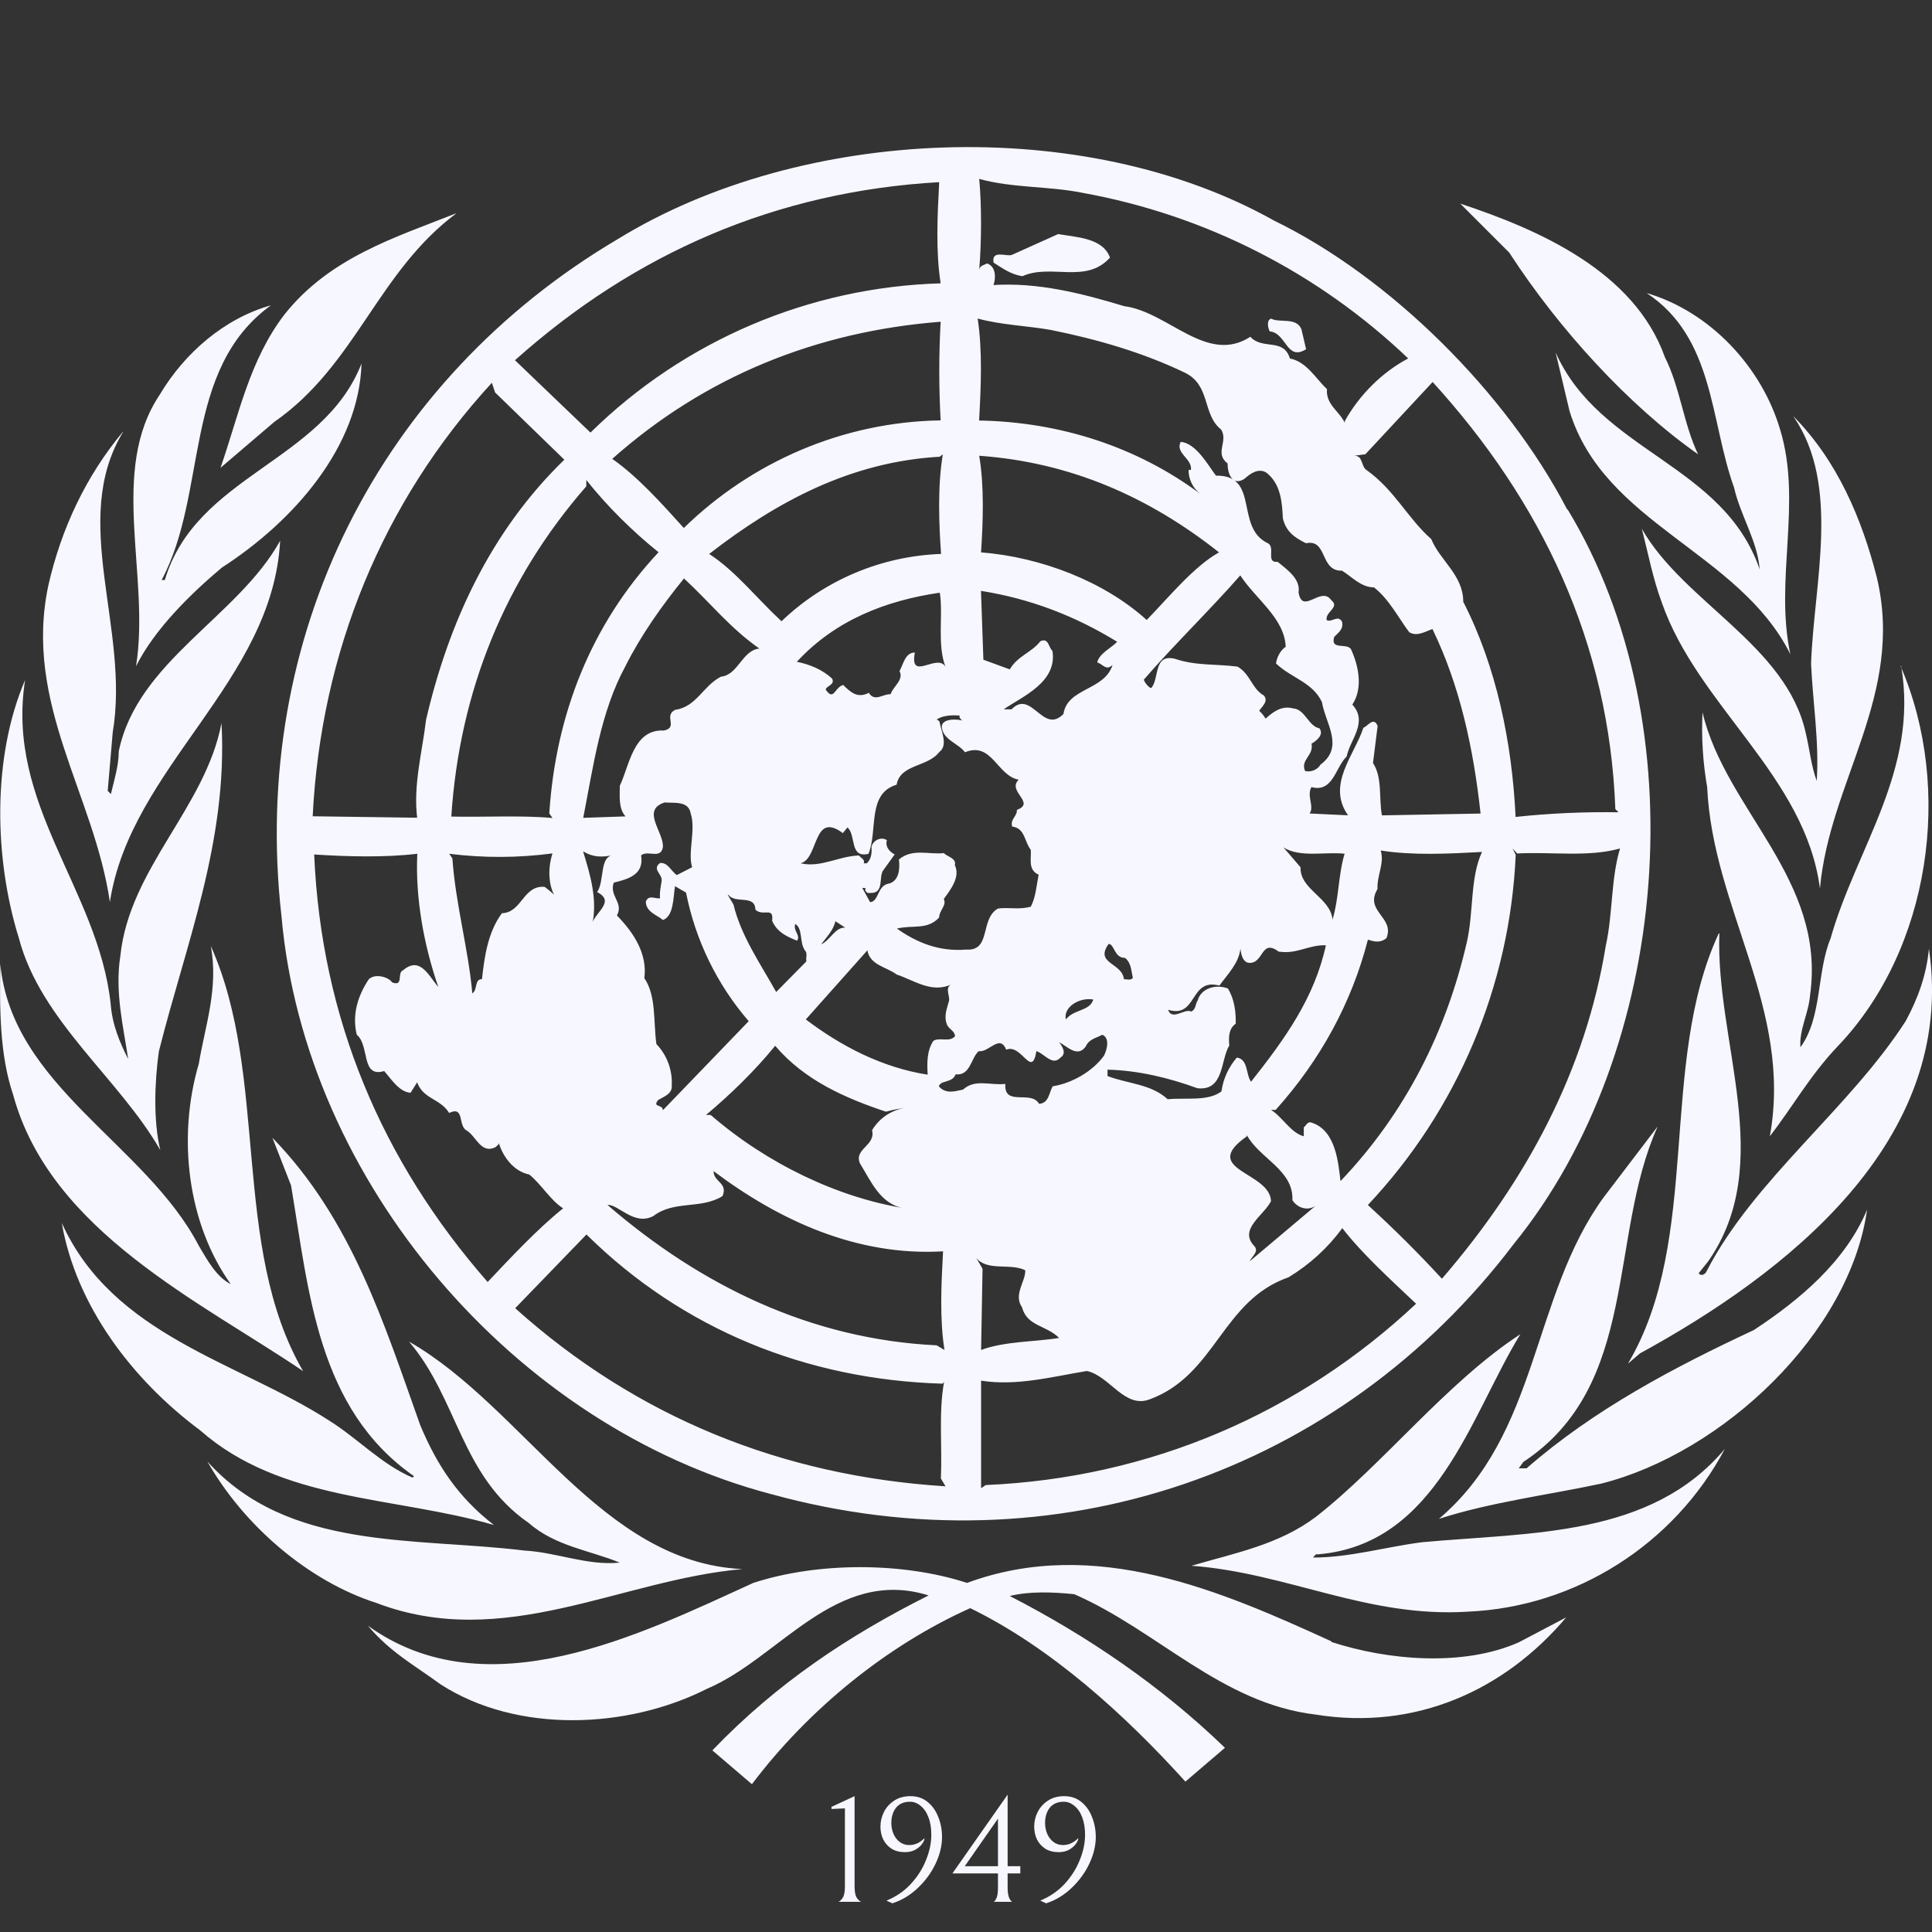<svg width="64" height="64" viewBox="0 0 64 64" fill="none" xmlns="http://www.w3.org/2000/svg">
<rect x="0" y="0" width="64" height="64" fill="#333333" stroke="none"/>
<g clip-path="url(#clip0_9_162)">
<path d="M51.932 16.88C56.24 23.984 55.342 34.806 50.152 41.2C44.406 48.788 34.932 52.08 25.552 49.496C17.044 47.266 10.104 39.146 9.326 30.366C8.266 21.056 12.594 12.57 20.466 7.92C26.532 4.19 35.89 3.766 42.202 7.306C46.038 9.17 49.896 12.994 51.914 16.876L51.932 16.88ZM32.438 5.928C32.518 6.778 32.518 7.968 32.438 8.938C32.462 8.784 32.604 8.784 32.698 8.726C32.994 8.832 32.994 9.198 32.91 9.446H32.85C34.37 9.34 35.836 9.718 37.24 10.142C38.704 10.33 39.98 12.09 41.42 11.156C41.82 11.604 42.52 11.18 42.73 11.876C43.284 11.982 43.58 12.536 43.958 12.89C43.91 13.398 44.382 13.634 44.548 14.01V13.95C45.032 13.076 45.798 12.322 46.648 11.874C43.665 9.026 39.91 7.117 35.85 6.386C34.75 6.162 33.526 6.232 32.44 5.926L32.438 5.928ZM17.06 11.934L19.56 14.33C22.665 11.278 26.808 9.512 31.16 9.386C30.994 8.326 31.054 7.12 31.112 6.034C25.732 6.34 21.046 8.37 17.058 11.934H17.06ZM48.368 6.74L49.996 8.368C51.648 10.916 53.962 13.442 56.25 15.048C55.766 14.034 55.66 12.842 55.15 11.828C54.136 8.984 50.97 7.604 48.364 6.742L48.368 6.74ZM15.128 7.06C13.108 7.86 10.928 8.524 9.428 10.412C8.26 11.932 7.908 13.764 7.304 15.498L9.084 13.978C11.798 12.09 12.504 9.01 15.124 7.062L15.128 7.06ZM35.048 7.756L33.528 8.44C33.362 8.52 32.832 8.252 32.914 8.7C33.21 8.888 33.504 9.1 33.87 9.148C34.826 8.724 35.97 9.42 36.77 8.534C36.534 7.884 35.684 7.862 35.05 7.754L35.048 7.756ZM54.542 9.704C56.796 11.19 56.642 13.928 57.442 16.148C57.654 17.08 58.222 17.928 58.292 18.862C57.088 15.358 53.006 14.982 51.532 11.676L51.992 13.612C53.136 17.364 57.612 18.272 59.308 21.672C58.776 19.218 59.708 16.644 58.968 14.226C58.354 12.15 56.644 10.32 54.542 9.706V9.704ZM5.306 13.054C3.586 15.58 4.986 19.074 4.506 22.07C5.12 20.842 6.312 19.674 7.35 18.802C9.746 17.256 11.894 14.79 11.976 12.042C10.7 15.308 6.5 15.734 5.46 19.214H5.354C6.9 16.322 6.026 12.254 8.974 10.114C7.428 10.55 6.118 11.694 5.304 13.054H5.306ZM32.386 10.554C32.552 11.614 32.492 12.89 32.434 13.93C35.124 13.978 37.674 14.804 39.774 16.37C39.649 16.277 39.548 16.156 39.478 16.017C39.408 15.877 39.372 15.724 39.372 15.568H39.452C39.5 15.188 38.92 15.014 39.112 14.636C39.62 14.684 39.998 15.38 40.28 15.756C41.744 15.732 40.894 17.476 42 17.996C42.26 18.126 41.92 18.656 42.32 18.61C42.66 18.882 43.088 19.19 43.016 19.624C43.146 20.392 43.76 19.388 44.102 19.884C44.398 20.12 43.89 20.264 43.948 20.544C44.136 20.624 44.314 20.356 44.456 20.592C44.516 20.852 44.326 20.958 44.196 21.1C44.066 21.548 44.596 21.288 44.75 21.5C44.986 22.008 45.174 22.774 44.798 23.34C45.33 23.92 44.718 24.508 44.61 25.06C44.23 25.426 44.162 26.264 43.442 26.074C43.276 26.37 43.548 26.714 43.382 26.948L44.656 27.008C43.936 25.994 44.868 25.014 45.164 24.108C45.318 24.048 45.504 23.728 45.636 24.048L45.482 25.276C45.802 25.76 45.67 26.444 45.778 27.01L49.046 26.95C48.81 24.79 48.362 22.714 47.452 20.838C47.216 20.918 46.944 21.098 46.684 20.944C46.318 20.46 46.024 19.858 45.516 19.458C45.092 19.458 44.796 19.118 44.456 18.904C43.712 18.928 43.984 17.844 43.264 17.996C42.884 17.808 42.604 17.616 42.496 17.17C42.472 16.662 42.436 16.026 41.942 15.65C41.67 15.496 41.41 15.698 41.222 15.862C40.822 16.122 40.656 15.674 40.668 15.354C40.22 15.014 40.692 14.634 40.456 14.234C39.816 13.726 40.116 12.77 39.252 12.346C37.848 11.674 36.372 11.246 34.812 10.93C34.022 10.79 33.148 10.764 32.382 10.55L32.386 10.554ZM42.11 10.554C41.944 10.602 42.004 10.874 42.062 10.978C42.616 11.026 42.616 11.978 43.266 11.568L43.112 10.908C42.946 10.494 42.38 10.708 42.108 10.554H42.11ZM20.28 15.2C21.13 15.79 21.956 16.72 22.652 17.49C24.892 15.306 27.916 13.974 31.16 13.926C31.1 12.866 31.1 11.72 31.16 10.658C27.054 10.978 23.36 12.464 20.28 15.202V15.2ZM47.46 12.652L45.23 15.048L44.864 15.096C45.16 15.096 45.076 15.436 45.264 15.568C46.196 16.228 46.624 17.162 47.412 17.858C47.708 18.578 48.472 19.05 48.472 19.934C49.572 22.082 50.088 24.594 50.206 27.062C51.339 26.941 52.477 26.89 53.616 26.908L53.51 26.802C53.31 21.292 51.056 16.602 47.456 12.652H47.46ZM16.4 13L16.294 12.68C12.674 16.62 10.63 21.6 10.358 27.04L13.818 27.088C13.688 25.988 13.984 24.928 14.114 23.842C14.858 20.642 16.238 17.612 18.694 15.228L16.4 13ZM59.414 13.8C60.984 16.09 60.086 19.31 59.994 21.99C60.054 23.29 60.266 24.574 60.182 25.87C59.994 25.362 59.946 24.81 59.816 24.276C59.176 21.376 55.768 19.946 54.388 17.516C54.6 18.342 54.754 19.168 55.048 19.956C56.24 23.39 59.804 25.702 60.288 29.432C60.608 25.868 63.088 23.024 62.176 19.142C61.68 17.194 60.876 15.282 59.416 13.796L59.414 13.8ZM4.08 14.294C2.852 15.76 2.026 17.516 1.6 19.4C0.774 23.306 3.12 26.316 3.64 29.88C4.324 25.408 9.032 22.588 9.28 17.914C7.88 20.44 4.548 21.902 3.934 24.888C3.934 25.372 3.78 25.844 3.674 26.304L3.568 26.198L3.734 24.262C4.314 20.816 2.294 17.252 4.074 14.314L4.08 14.294ZM31.234 15.05L31.128 15.13C28.202 15.296 25.758 16.594 23.492 18.35C24.366 18.916 25.062 19.814 25.888 20.58C27.304 19.22 29.192 18.42 31.174 18.35C31.104 17.382 31.054 16.084 31.234 15.046V15.05ZM32.438 15.098C32.604 16.09 32.568 17.258 32.498 18.298C34.468 18.452 36.57 19.254 37.986 20.538C38.73 19.77 39.556 18.758 40.382 18.298C38.058 16.458 35.45 15.312 32.442 15.098H32.438ZM19.422 15.898V16.11C16.732 19.19 15.222 22.896 14.95 27.05C16.05 27.074 17.262 27.002 18.302 27.098L18.196 26.944C18.408 23.652 19.596 20.664 21.816 18.294C20.92 17.574 20.096 16.748 19.42 15.898H19.422ZM41.088 19.058C40.088 20.202 38.834 21.418 37.888 22.518C37.948 22.672 38.124 22.838 38.148 22.778C38.408 22.458 38.208 21.658 38.916 21.822C39.612 22.058 40.226 21.988 40.992 22.082C41.416 22.318 41.476 22.826 41.866 23.038C42.032 23.226 41.806 23.404 41.712 23.546C41.796 23.621 41.867 23.709 41.924 23.806C42.136 23.618 42.432 23.358 42.832 23.466C43.232 23.49 43.34 24.056 43.706 24.126C43.872 24.338 43.6 24.55 43.446 24.634C43.526 25.034 43.066 25.166 43.234 25.542C43.446 25.59 43.658 25.482 43.742 25.33C44.542 24.74 43.908 23.97 43.79 23.254C43.47 22.594 42.798 22.474 42.27 21.98C42.294 21.768 42.424 21.532 42.59 21.426C42.554 20.482 41.598 19.846 41.09 19.066L41.088 19.058ZM22.656 19.164C21.936 20.05 21.24 21.028 20.72 22.064C19.894 23.584 19.66 25.356 19.32 27.092L20.72 27.044C20.484 26.772 20.532 26.384 20.532 26.03C20.852 25.358 20.98 24.142 21.996 24.2C22.48 24.094 21.972 23.716 22.362 23.516C23.082 23.41 23.27 22.736 23.882 22.416C24.462 22.356 24.578 21.542 25.156 21.484C24.188 20.812 23.528 19.964 22.656 19.16V19.164ZM32.496 19.564L32.576 21.854L33.45 22.174C33.71 21.726 34.17 21.62 34.464 21.242C34.736 21.112 34.736 21.454 34.864 21.562C35.03 22.602 33.864 23.072 33.248 23.498H33.508C34.168 22.814 34.548 24.348 35.228 23.652C35.358 22.778 36.588 22.884 36.856 22.024C36.644 22.236 36.536 22 36.348 21.944C36.408 21.648 36.82 21.46 37.008 21.26C35.608 20.4 34.128 19.832 32.488 19.572L32.496 19.564ZM31.128 19.634C29.348 19.894 27.668 20.542 26.396 21.924C26.82 22.004 27.246 22.184 27.564 22.478C27.67 22.69 27.376 22.714 27.352 22.844C27.624 23.244 27.648 22.764 27.932 22.69C28.192 22.95 28.416 23.138 28.782 22.95C28.97 23.27 29.266 22.974 29.502 22.998C29.582 22.738 29.95 22.526 29.798 22.23C29.928 21.994 29.986 21.616 30.306 21.616C30.118 22.608 31.05 21.616 31.32 22.088C31.036 21.344 31.25 20.354 31.132 19.634H31.128ZM62.978 22.064C63.568 25.498 61.492 28.084 60.642 31.08C60.17 32.224 60.37 33.688 59.642 34.692C59.594 34.112 59.914 33.572 59.962 32.958C60.494 29.122 57.166 26.846 56.398 23.598C56.358 24.427 56.41 25.258 56.552 26.076C56.74 30.124 59.396 33.416 58.628 37.64C59.396 36.648 59.962 35.62 60.882 34.654C63.938 31.454 64.718 26.134 62.958 22.062L62.978 22.064ZM0.838 22.512C-0.262 25.06 -0.202 28.424 0.626 31.08C1.346 33.82 3.954 35.73 5.31 38.1C5.074 37.108 5.122 35.846 5.262 34.832C6.148 31.292 7.552 27.872 7.338 23.952C6.806 26.752 4.282 28.766 3.986 31.672C3.798 32.864 4.092 34.032 4.246 35.082C3.974 34.55 3.714 33.938 3.666 33.252C3.252 29.452 0.172 26.644 0.834 22.512H0.838ZM31.058 23.846L31.118 23.894C31.178 24.214 31.414 24.694 31.118 24.908C30.738 25.416 29.818 25.308 29.702 25.994C28.71 26.29 29.088 27.514 28.77 28.284C28.13 28.438 28.37 27.67 28.074 27.41L27.92 27.598C26.92 26.854 27.13 28.448 26.52 28.598C27.192 28.752 27.77 28.362 28.456 28.338C28.504 28.418 28.668 28.468 28.61 28.598H28.716C28.87 28.444 28.882 28.258 28.87 28.044C28.93 27.832 29.19 27.704 29.378 27.832C29.318 28.044 29.458 28.212 29.638 28.304L29.272 28.812C29.084 29.024 29.32 29.602 28.824 29.58C28.718 29.604 28.636 29.52 28.67 29.414H28.564L28.824 29.886C29.12 29.862 29.06 29.332 29.438 29.272C29.778 29.192 29.818 28.788 29.778 28.472C30.226 28.092 30.77 28.318 31.264 28.26C31.394 28.39 31.688 28.426 31.63 28.66C31.818 29.04 31.5 29.46 31.264 29.78C31.37 29.992 31.11 30.16 31.11 30.394C30.71 30.818 30.26 30.63 29.71 30.76C30.382 31.232 31.114 31.528 32 31.456C32.85 31.516 32.448 30.442 33.06 30.096C33.426 30.048 33.732 30.144 34.146 30.036C34.312 29.716 34.334 29.34 34.406 28.976C34.04 28.81 34.17 28.444 34.146 28.15C33.934 27.89 33.958 27.43 33.532 27.382C33.452 27.146 33.698 27.042 33.686 26.828C34.326 26.592 33.346 26.214 33.746 25.828C33.026 25.698 32.86 24.554 31.966 24.92C31.754 24.624 31.198 24.496 31.198 24.046C31.258 23.726 31.978 23.858 31.894 23.892C31.846 23.832 31.764 23.786 31.788 23.704C31.516 23.68 31.198 23.704 31.02 23.844L31.058 23.846ZM22.006 26.586C21.226 26.846 22.006 27.578 21.958 28.072C21.878 28.472 21.474 28.152 21.238 28.332C21.344 28.992 20.79 29.122 20.33 29.24C20.176 29.688 20.67 29.9 20.436 30.326C21.002 30.906 21.45 31.6 21.344 32.402C21.744 32.982 21.64 33.842 21.744 34.586C21.919 34.769 22.055 34.986 22.142 35.223C22.229 35.461 22.267 35.713 22.252 35.966C22.276 36.238 21.98 36.332 21.804 36.438C21.592 36.698 21.958 36.568 21.958 36.778L24.802 33.828C23.752 32.612 23.037 31.144 22.726 29.568L22.36 29.356C22.3 29.756 22.312 30.356 21.96 30.476C21.772 30.31 21.394 30.216 21.394 29.862C21.5 29.626 21.69 29.782 21.866 29.756C21.842 29.568 21.89 29.376 21.914 29.202C21.974 28.966 21.574 28.802 21.866 28.588C22.126 28.564 22.232 28.86 22.42 28.988L22.928 28.728C22.774 28.244 23.058 27.478 22.88 26.948C22.81 26.524 22.348 26.608 22.006 26.582V26.586ZM42.87 27.01H43.13H42.87ZM42.516 28.07L43.082 28.73C43.058 29.474 44.074 29.73 44.142 30.464C44.354 29.768 44.33 28.978 44.542 28.28C43.892 28.21 43.056 28.42 42.512 28.068L42.516 28.07ZM50.104 28.106L50.21 28.318C50.02 32.647 48.282 36.763 45.312 39.918C46.165 40.696 46.984 41.511 47.766 42.36C50.566 39.114 52.522 35.468 53.194 31.326C53.43 30.266 53.36 29.12 53.666 28.106C52.626 28.402 51.4 28.212 50.256 28.272L50.104 28.106ZM45.738 28.176C45.868 28.6 45.608 29.002 45.632 29.45C45.184 30.194 46.212 30.382 45.928 31.078C45.74 31.232 45.548 31.208 45.314 31.126C44.782 33.202 43.744 35.114 42.258 36.766H42.104C42.484 37.002 42.764 37.534 43.19 37.64V37.344C43.27 37.284 43.32 37.132 43.45 37.19C44.276 37.45 44.336 38.594 44.406 39.126C46.566 36.86 47.91 34.158 48.586 31.232C48.822 30.232 48.692 29.072 49.094 28.222C47.984 28.282 46.782 28.342 45.742 28.174L45.738 28.176ZM19.318 28.212C19.554 28.98 19.802 29.806 19.614 30.652C19.614 30.272 20.44 29.884 19.78 29.552C20.04 29.172 19.84 28.36 20.334 28.324C19.944 28.404 19.65 28.404 19.32 28.204L19.318 28.212ZM10.408 28.318C10.644 33.722 12.638 38.454 16.154 42.468C16.934 41.642 17.806 40.708 18.654 40.028C18.23 39.756 17.958 39.26 17.534 38.908C17.002 38.802 16.648 38.294 16.52 37.848C16.544 37.908 16.46 37.954 16.414 38.002C15.93 38.238 15.774 37.636 15.458 37.448C15.162 37.294 15.398 36.622 14.878 36.868C14.582 36.384 14.028 36.42 13.818 35.854L13.6 36.2C13.22 36.176 12.94 35.716 12.726 35.48C11.946 35.716 12.254 34.63 11.818 34.276C11.652 33.592 11.866 32.966 12.218 32.436C12.454 32.224 12.902 32.388 12.986 32.542C13.386 32.696 13.14 32.222 13.352 32.142C13.918 31.658 14.202 32.33 14.52 32.696C14.048 31.336 13.752 29.746 13.824 28.282C12.724 28.412 11.5 28.376 10.404 28.306L10.408 28.318ZM14.88 28.282L14.986 28.436C15.092 29.956 15.518 31.446 15.646 32.908C15.834 32.778 15.706 32.436 15.966 32.436C16.046 31.716 16.154 30.89 16.626 30.252C17.298 30.228 17.322 29.32 18.042 29.378C18.208 29.508 18.442 29.674 18.514 29.886C18.148 29.462 18.134 28.786 18.302 28.27C17.167 28.421 16.017 28.425 14.88 28.282ZM24.108 29.642L24.296 29.962C24.556 31.022 25.182 31.91 25.712 32.862L26.712 31.848C26.688 31.718 26.76 31.576 26.664 31.482C26.476 31.222 26.604 30.762 26.344 30.608C26.264 30.844 26.532 30.974 26.404 31.162C26.084 31.032 25.744 30.89 25.578 30.502C25.638 30.018 25.282 30.372 25.024 30.136C25.012 29.616 24.352 29.956 24.128 29.64L24.108 29.642ZM27.672 30.516C27.612 30.812 27.376 31.048 27.2 31.284C27.496 31.154 27.672 30.704 28 30.73L27.672 30.516ZM56.938 30.916C54.918 35.256 56.384 41.03 53.928 45.172L54.328 44.832C59.096 42.224 64.842 37.832 63.898 31.426C63.818 32.3 63.532 33.078 63.13 33.822C61.266 36.722 58.08 39.096 56.53 42.118C56.482 42.224 56.342 42.284 56.27 42.178L56.59 41.778C58.844 38.532 56.826 34.544 56.956 30.922L56.938 30.916ZM36.724 31.27C36.252 31.93 37.172 31.884 37.232 32.438C37.338 32.438 37.468 32.486 37.528 32.39C37.468 32.154 37.48 31.906 37.268 31.73C36.914 31.742 36.914 31.27 36.728 31.27H36.724ZM6.984 31.34C7.244 32.744 6.796 33.972 6.584 35.246C5.864 37.686 6.218 40.546 7.644 42.538C7.172 42.302 6.876 41.758 6.584 41.264C4.824 37.888 0.388 35.978 0.01 31.93C-0.014 33.394 -0.014 34.94 0.434 36.26C1.662 40.792 6.664 43.128 10.04 45.42C7.644 41.29 8.92 35.66 6.984 31.34ZM42.364 31.528C41.75 31.068 41.88 31.952 41.35 31.894C41.162 31.846 41.114 31.622 41.09 31.422C41.042 31.906 40.666 32.272 40.394 32.65C39.394 32.378 39.674 33.75 38.694 33.45C38.824 33.83 39.248 33.39 39.462 33.51C39.628 33.43 39.592 33.25 39.674 33.144C39.78 32.744 40.264 32.59 40.674 32.744C40.886 33.084 40.946 33.512 40.934 33.912C40.698 34.078 40.698 34.36 40.722 34.632C40.426 35.116 40.556 36.152 39.662 36.048C38.73 35.708 37.714 35.458 36.688 35.434V35.646C37.372 35.906 38.128 35.906 38.682 36.414C39.272 36.354 40.016 36.494 40.462 36.154C40.522 35.73 40.698 35.354 40.97 35.034C41.35 35.082 41.266 35.588 41.442 35.834C42.562 34.418 43.542 33.06 43.922 31.314C43.368 31.29 42.966 31.61 42.388 31.526L42.364 31.528ZM28.734 31.48L26.694 33.77C27.862 34.656 29.22 35.364 30.73 35.6C30.706 35.2 30.706 34.8 30.918 34.48C31.13 34.35 31.45 34.54 31.638 34.326C31.614 34.138 31.484 34.138 31.378 33.96C31.248 33.664 31.378 33.394 31.426 33.192C31.506 33.038 31.26 32.708 31.532 32.602C30.872 32.922 30.282 32.472 29.702 32.282C29.382 32.034 28.816 31.976 28.734 31.482V31.48ZM35.308 33.77C35.568 33.43 36.108 33.498 36.216 33.11C35.744 33.03 35.216 33.37 35.308 33.77ZM36.512 34.278C36.276 34.408 36.088 34.408 35.958 34.678C35.686 35.044 35.344 34.654 35.084 34.524C35.164 34.63 35.356 34.89 35.132 35.032C34.86 35.328 34.6 34.902 34.332 34.82C34.178 35.752 33.848 34.56 33.332 34.772C33.12 34.24 32.752 34.878 32.424 34.82C32.164 35.032 32.152 35.646 31.656 35.588C31.55 35.884 31.148 35.776 31.102 35.988C31.338 36.26 31.656 36.142 31.902 36.094C32.302 35.728 32.81 35.964 33.302 35.906C33.254 36.674 34.152 36.094 34.422 36.566C34.742 36.542 34.742 36.226 34.87 35.986C35.53 35.88 36.204 35.478 36.57 34.972C36.664 34.792 36.782 34.382 36.51 34.276L36.512 34.278ZM25.678 34.644C25.006 35.47 24.192 36.26 23.388 36.934H23.542C25.406 38.55 27.766 39.674 29.974 40.026C29.174 39.92 28.854 39.13 28.488 38.54C28.276 38.056 29.02 37.95 28.888 37.44C29.16 36.992 29.584 36.744 30.116 36.672C29.856 36.72 29.608 36.752 29.348 36.826C28.002 36.378 26.648 35.786 25.678 34.642V34.644ZM54.898 37.334L53.118 39.67C50.722 42.974 50.994 47.494 47.666 50.314C49.386 49.76 51.278 49.524 53.046 49.146C57.058 48.132 61.272 44.178 61.85 40.072C61.13 41.792 59.62 43.058 58.098 44.06C55.466 45.288 52.798 46.692 50.57 48.64H50.31L50.464 48.428C54.312 45.888 53.272 40.968 54.904 37.336L54.898 37.334ZM41.304 37.594V37.642C39.71 38.762 42.072 38.81 42.104 39.79C41.868 40.262 41.018 40.722 41.55 41.276C41.716 41.464 41.47 41.616 41.396 41.784L43.58 39.944C43.308 40.132 42.966 40.004 42.812 39.756C42.86 38.756 41.702 38.364 41.302 37.596L41.304 37.594ZM9.028 37.7L9.642 39.27C10.232 42.786 10.516 46.67 13.714 48.9L13.666 48.948C12.626 48.5 11.836 47.638 10.906 47.06C7.896 45.112 3.742 44.26 2.046 40.51C2.518 43.25 4.382 45.71 6.626 47.378C9.316 49.75 13.07 49.562 16.362 50.518C15.158 49.586 14.474 48.524 13.922 47.214C12.73 43.874 11.668 40.414 9.036 37.702L9.028 37.7ZM23.284 38.396L23.544 38.716L23.284 38.396ZM23.638 38.796C23.638 39.162 24.122 39.176 23.934 39.622C23.214 40.07 22.34 39.752 21.644 40.282C21.004 40.622 20.476 39.882 20.124 39.916C23.216 42.582 26.85 44.364 31.028 44.566L31.288 44.72C31.122 43.706 31.182 42.514 31.24 41.452C28.396 41.618 25.824 40.438 23.64 38.796H23.638ZM44.466 40.684C43.985 41.339 43.379 41.892 42.684 42.312C40.478 43.08 40.284 45.532 38.104 46.348C37.254 46.688 36.77 45.58 36.004 45.416C34.86 45.604 33.668 45.924 32.5 45.736V49.3L32.654 49.194C38.13 48.958 43.062 46.798 46.91 43.188C46.036 42.362 45.104 41.512 44.47 40.688L44.466 40.684ZM19.426 40.896L17.066 43.336C21.09 46.948 25.906 48.896 31.322 49.236L31.168 48.976C31.216 47.916 31.088 46.792 31.274 45.776L31.226 45.836C26.718 45.706 22.6 44.03 19.426 40.892V40.896ZM32.336 41.664L32.548 42.03L32.5 44.72C33.28 44.424 34.364 44.448 35.084 44.32C34.66 43.896 34.024 43.94 33.856 43.306C33.56 42.882 33.986 42.432 33.962 42.078C33.454 41.83 32.702 42.126 32.334 41.664H32.336ZM50.36 44.2C47.92 45.794 45.816 48.508 43.6 50.24C42.372 51.172 40.91 51.444 39.47 51.868C42.656 52.104 45.3 53.602 48.63 53.388C52.194 53.234 55.462 51.158 57.138 47.996C54.684 50.922 50.73 50.756 47.108 51.088C45.904 51.242 44.712 51.596 43.496 51.596C43.544 51.548 43.576 51.466 43.65 51.49C47.604 51.17 48.724 46.864 50.364 44.198L50.36 44.2ZM13.554 44.448C15.182 46.36 15.254 48.888 17.52 50.454C18.394 51.222 19.56 51.362 20.53 51.764C19.444 51.87 18.454 51.424 17.37 51.364C13.724 50.916 9.546 51.388 6.87 48.414C8.074 50.538 10.222 52.38 12.464 53.098C16.7 54.714 20.548 52.33 24.596 51.978C19.912 51.766 17.362 46.632 13.562 44.45L13.554 44.448ZM44.106 54.372C40.486 52.72 36.282 50.868 32.034 52.436C29.898 51.74 27.09 51.74 24.954 52.436C21.224 54.136 16.128 56.696 12.186 53.852C12.93 54.738 13.732 55.162 14.582 55.788C17.13 57.44 20.802 57.274 23.422 55.942C25.822 54.928 27.682 51.894 30.762 52.85C28.154 54.16 25.758 55.73 23.598 57.984L24.908 59.104C26.8 56.6 29.4 54.5 32.14 53.272C34.806 54.572 37.25 56.788 39.268 59.018L40.578 57.898C38.454 55.844 35.998 54.178 33.45 52.87C34.11 52.704 34.914 52.74 35.586 52.81C38.346 54.014 40.46 56.43 43.586 56.798C46.89 57.33 49.84 55.998 51.882 53.578L50.312 54.404C48.472 55.218 45.982 55.004 44.104 54.392L44.106 54.372Z" fill="#F7F7FF"/>
<path d="M27.774 63C27.82 62.983 27.867 62.94 27.914 62.87C27.964 62.8 27.989 62.668 27.989 62.475V59.905L27.544 59.925V59.855L28.309 59.5V62.475C28.309 62.668 28.334 62.8 28.384 62.87C28.434 62.94 28.482 62.983 28.529 63H27.774ZM29.526 60.39C29.526 60.513 29.55 60.632 29.596 60.745C29.643 60.855 29.711 60.945 29.801 61.015C29.891 61.085 29.998 61.12 30.121 61.12C30.308 61.12 30.476 61.043 30.626 60.89C30.626 60.943 30.6 61.007 30.546 61.08C30.496 61.153 30.421 61.218 30.321 61.275C30.225 61.328 30.11 61.355 29.976 61.355C29.803 61.355 29.655 61.317 29.531 61.24C29.411 61.16 29.32 61.057 29.256 60.93C29.196 60.8 29.166 60.66 29.166 60.51C29.166 60.34 29.205 60.178 29.281 60.025C29.361 59.868 29.476 59.742 29.626 59.645C29.776 59.548 29.955 59.5 30.161 59.5C30.381 59.5 30.57 59.563 30.726 59.69C30.883 59.817 31.001 59.983 31.081 60.19C31.165 60.397 31.206 60.618 31.206 60.855C31.206 61.142 31.135 61.437 30.991 61.74C30.848 62.04 30.651 62.308 30.401 62.545C30.151 62.782 29.871 62.95 29.561 63.05L29.366 62.96C29.68 62.833 29.948 62.65 30.171 62.41C30.395 62.167 30.563 61.902 30.676 61.615C30.793 61.328 30.851 61.05 30.851 60.78C30.851 60.557 30.82 60.363 30.756 60.2C30.693 60.033 30.606 59.907 30.496 59.82C30.39 59.73 30.273 59.685 30.146 59.685C29.943 59.685 29.788 59.752 29.681 59.885C29.578 60.018 29.526 60.187 29.526 60.39ZM33.799 61.82V62.06H33.379V62.535C33.379 62.778 33.429 62.933 33.529 63H32.914C32.94 62.993 32.97 62.957 33.004 62.89C33.04 62.82 33.059 62.7 33.059 62.53V62.06H31.549L33.379 59.45V61.82H33.799ZM33.059 60.245L31.959 61.82H33.059V60.245ZM34.619 60.39C34.619 60.513 34.642 60.632 34.689 60.745C34.736 60.855 34.804 60.945 34.894 61.015C34.984 61.085 35.091 61.12 35.214 61.12C35.401 61.12 35.569 61.043 35.719 60.89C35.719 60.943 35.692 61.007 35.639 61.08C35.589 61.153 35.514 61.218 35.414 61.275C35.317 61.328 35.202 61.355 35.069 61.355C34.896 61.355 34.747 61.317 34.624 61.24C34.504 61.16 34.412 61.057 34.349 60.93C34.289 60.8 34.259 60.66 34.259 60.51C34.259 60.34 34.297 60.178 34.374 60.025C34.454 59.868 34.569 59.742 34.719 59.645C34.869 59.548 35.047 59.5 35.254 59.5C35.474 59.5 35.662 59.563 35.819 59.69C35.976 59.817 36.094 59.983 36.174 60.19C36.257 60.397 36.299 60.618 36.299 60.855C36.299 61.142 36.227 61.437 36.084 61.74C35.941 62.04 35.744 62.308 35.494 62.545C35.244 62.782 34.964 62.95 34.654 63.05L34.459 62.96C34.772 62.833 35.041 62.65 35.264 62.41C35.487 62.167 35.656 61.902 35.769 61.615C35.886 61.328 35.944 61.05 35.944 60.78C35.944 60.557 35.912 60.363 35.849 60.2C35.786 60.033 35.699 59.907 35.589 59.82C35.482 59.73 35.366 59.685 35.239 59.685C35.036 59.685 34.881 59.752 34.774 59.885C34.671 60.018 34.619 60.187 34.619 60.39Z" fill="#F7F7FF"/>
</g>
<defs>
<clipPath id="clip0_9_162">
<rect width="64" height="64" fill="white"/>
</clipPath>
</defs>
</svg>
